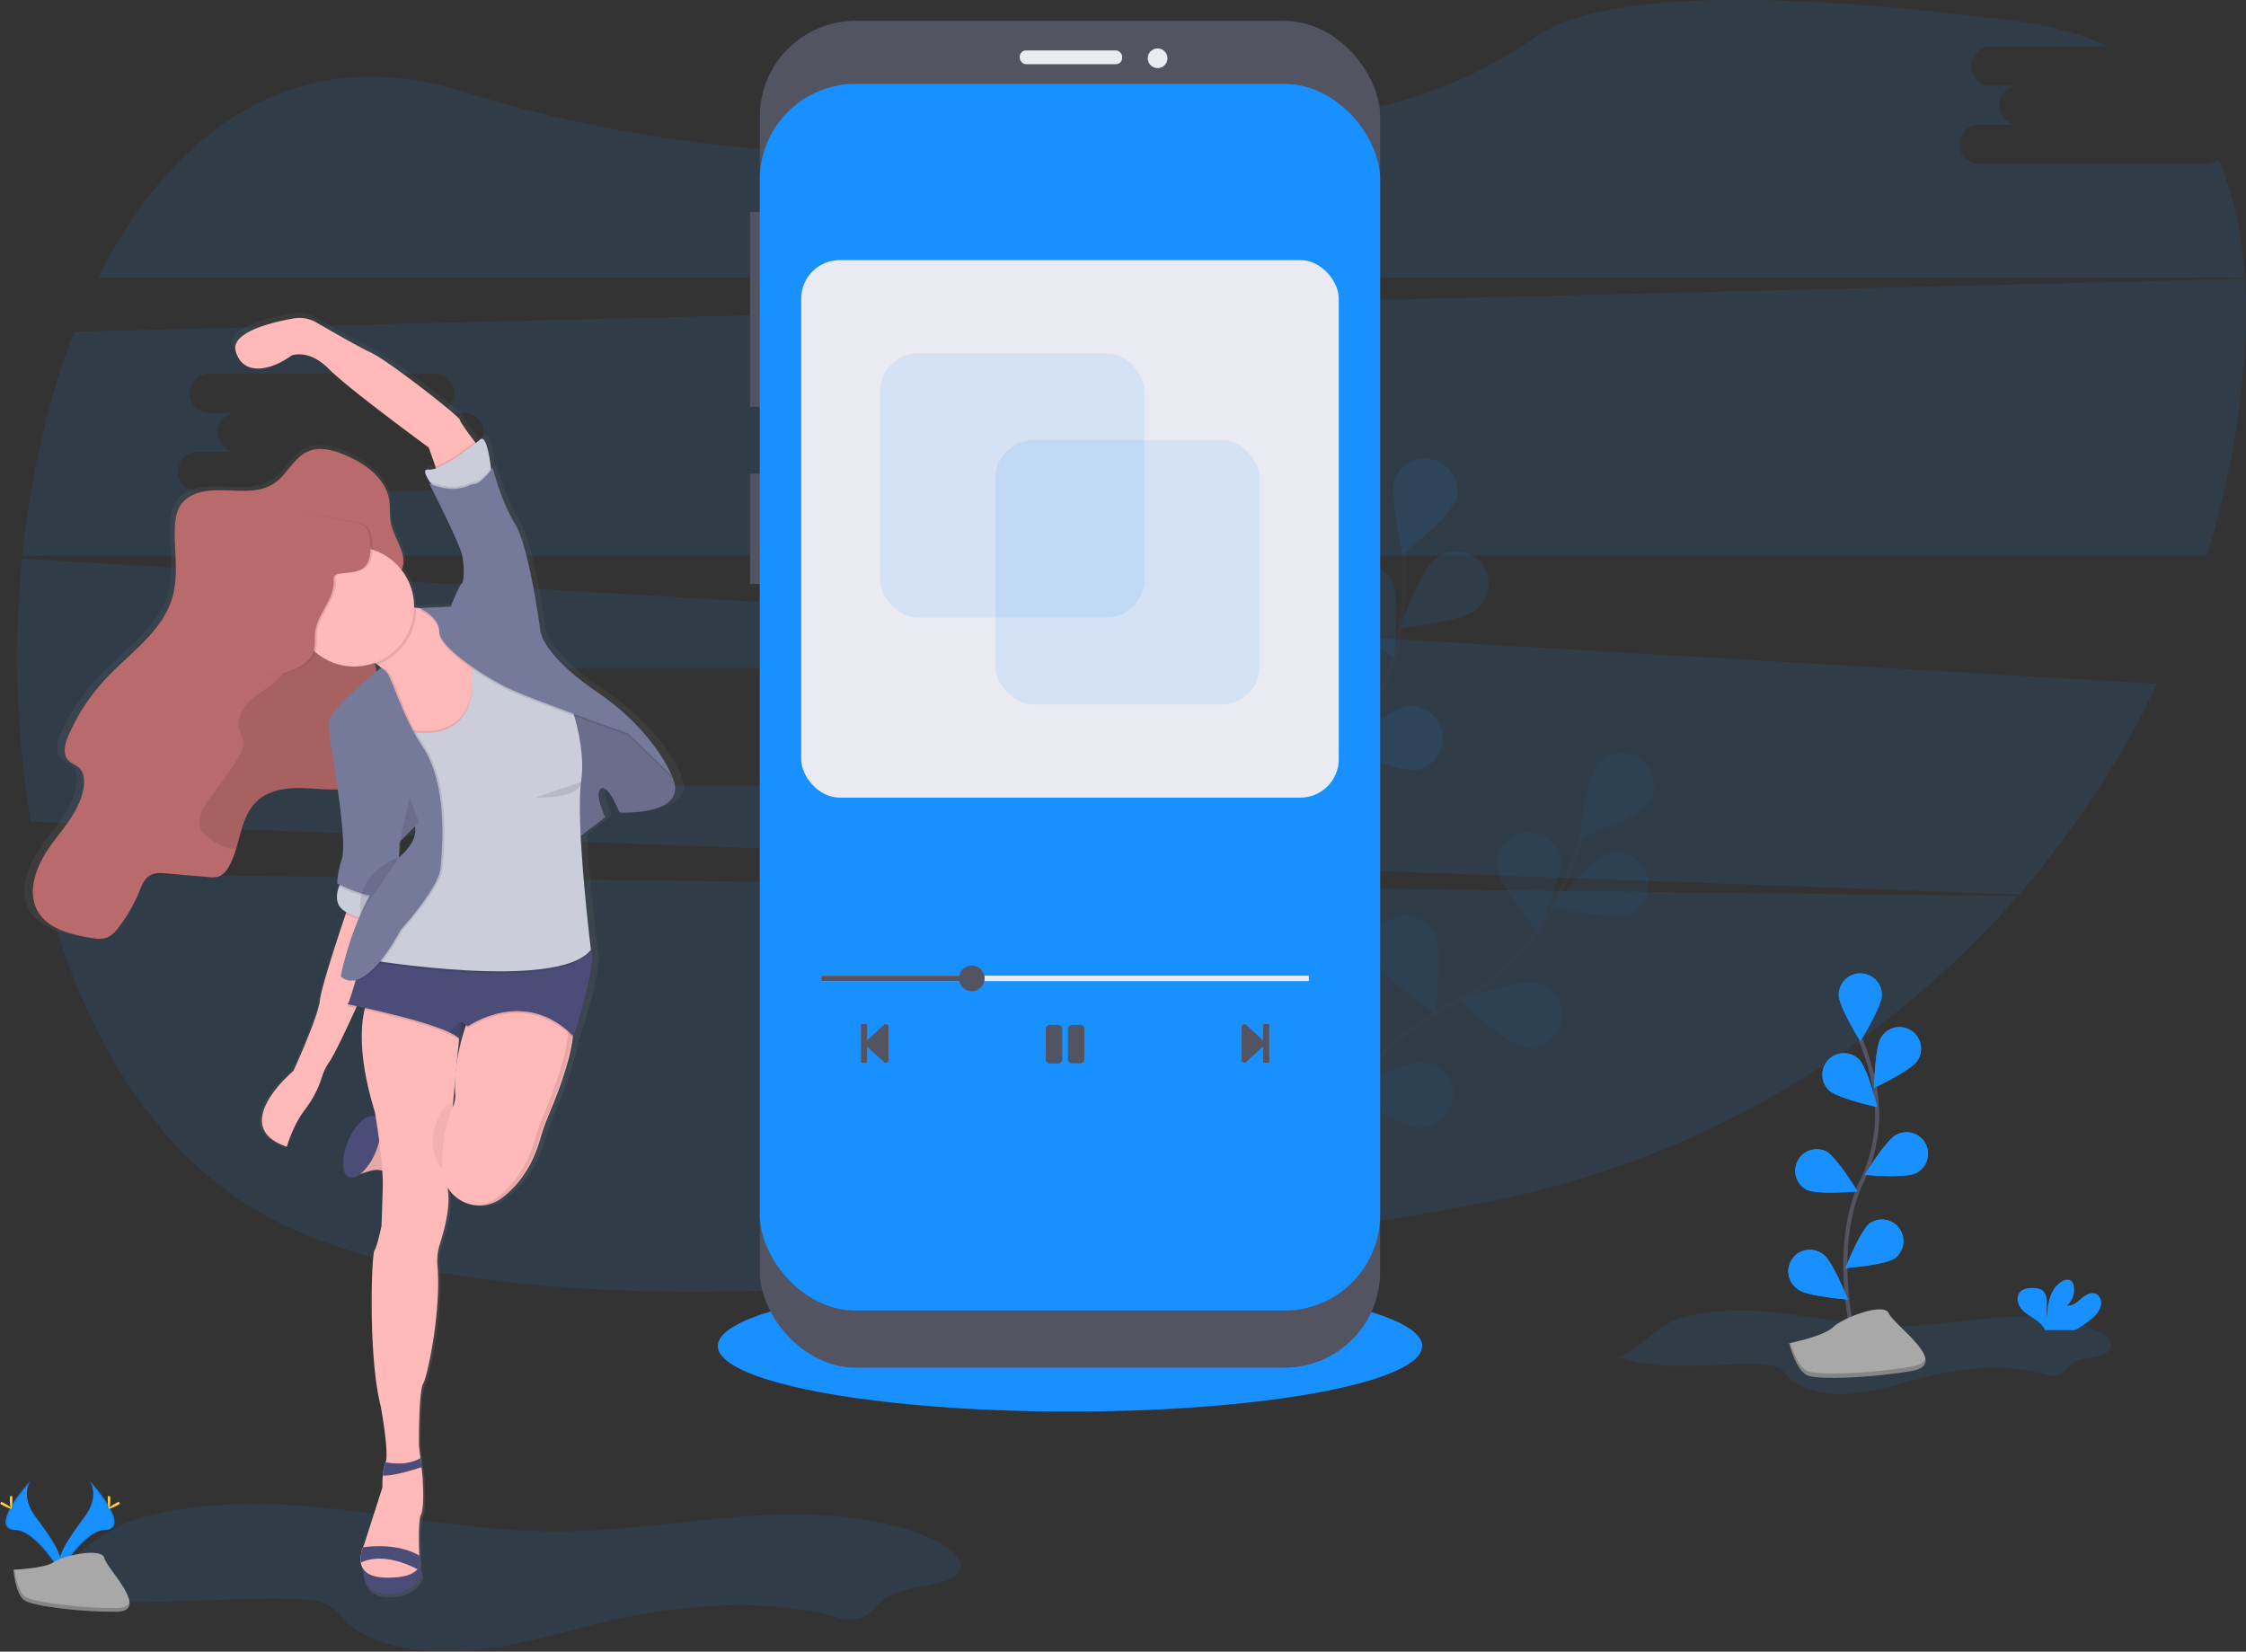 <svg data-name="Layer 1" xmlns="http://www.w3.org/2000/svg" width="1105.56" height="813.07"><rect width="100%" height="100%" fill="#333333" stroke="none"/><defs><linearGradient id="a" x1="221.48" y1="829.79" x2="221.48" y2="197.45" gradientUnits="userSpaceOnUse"><stop offset="0" stop-color="gray" stop-opacity=".25"/><stop offset=".54" stop-color="gray" stop-opacity=".12"/><stop offset="1" stop-color="gray" stop-opacity=".1"/></linearGradient></defs><path d="M796.51 668.08c20.68 7.49 45.91 2.93 69.38 3.46 3.21.08 6.61.29 9.19 1.58s3.84 3.39 5.61 5.19c6.57 6.67 20 8.82 31.82 7.68s22.57-4.88 33.69-7.73c19.21-4.94 41.16-7.18 60.11-1.8a14.52 14.52 0 0 0 5.43.86c4.16-.44 5.39-4 8.3-6.06 5.24-3.69 16.63-2.69 18.94-7.56 1.35-2.85-1.76-5.77-5.14-7.72-13-7.45-31.47-8.68-48.42-7.53s-33.64 4.32-50.64 4.33c-21.22 0-41.73-4.86-62.74-6.86-14.56-1.38-30.45-1.2-44.1 2.86-14.8 4.41-18.06 14.29-31.43 19.3z" fill="#1890ff" opacity=".1"/><ellipse cx="526.68" cy="662.61" rx="173.36" ry="32.29" fill="#1890ff"/><path d="M11.24 780.92c39.32 13.22 87.29 5.18 131.9 6.11 6.11.13 12.57.51 17.47 2.79s7.31 6 10.67 9.16c12.5 11.79 38.12 15.55 60.5 13.55s42.91-8.62 64-13.67c36.53-8.72 78.28-12.68 114.3-3.18 3.3.87 6.78 1.88 10.33 1.53 7.9-.78 10.25-7.1 15.77-10.72 10-6.52 31.63-4.75 36-13.34 2.57-5-3.34-10.2-9.77-13.64-24.62-13.16-59.84-15.33-92.06-13.3s-63.91 7.63-96.29 7.65c-40.28.05-79.28-8.56-119.28-12.08-27.67-2.44-57.88-2.14-83.83 5-28.1 7.83-34.29 25.28-59.71 34.14zM20.31 429.97c17.36 74.2 54.11 138.34 112.19 169.43 120.7 64.61 392.91 31.28 596.07-7a465.19 465.19 0 0 0 264.54-151.23zM1085.67 80.71H974.2a9.63 9.63 0 1 1 0-19.26h19.26a9.64 9.64 0 0 1 0-19.27H979.7a9.64 9.64 0 0 1 0-19.27h58.18c-12.91-6-27.95-10.27-45.38-12.51-158.64-20.37-215.28-6.87-235.27 6.97-24.65 17.1-52.15 29.68-81.53 35.74-97.92 20.19-280.92 44.49-446.84-7.78-82.47-26-143.75 17.92-180.49 91.28h1056.65c-1.38-21.32-5.51-41-13.09-58.24a9.58 9.58 0 0 1-6.26 2.34zM10.85 275.09a490.75 490.75 0 0 0 4.33 129.44l978.68 35.79a459.86 459.86 0 0 0 68-103.7zm387.08 92.36h-19.26a9.63 9.63 0 0 1 0 19.26H267.2a9.63 9.63 0 1 1 0-19.26h19.26a9.64 9.64 0 0 1 0-19.27H272.7a9.64 9.64 0 0 1 0-19.27h111.47a9.64 9.64 0 0 1 0 19.27h13.76a9.64 9.64 0 1 1 0 19.27zM1105.07 137.28L36.58 163.27c-13 33.42-21.61 71.19-25.59 110.34h1075.35a457.06 457.06 0 0 0 15.53-70.33c3.2-23.01 4.48-45.27 3.2-66zm-877.14 85.17h-19.26a9.63 9.63 0 1 1 0 19.26H97.2a9.63 9.63 0 1 1 0-19.26h19.26a9.64 9.64 0 0 1 0-19.27H102.7a9.64 9.64 0 0 1 0-19.27h111.47a9.64 9.64 0 0 1 0 19.27h13.76a9.64 9.64 0 1 1 0 19.27z" fill="#1890ff" opacity=".1"/><g opacity=".1"><path d="M632.89 590.01s28.2-69.48 80.89-95.28a113.61 113.61 0 0 0 51.58-50.08 191.17 191.17 0 0 0 12.93-32.47" fill="none" stroke="#535461" stroke-miterlimit="10" stroke-width="2"/><path d="M811.35 395.73c-5.49 6.9-33.9 17-33.9 17s3.42-29.95 8.91-36.85a16 16 0 0 1 25 19.87zM801.6 450.39c-8.36 2.81-37.69-4.18-37.69-4.18s19.15-23.28 27.51-26.09a16 16 0 0 1 10.18 30.27zM748.78 515c-8.64-1.8-30.42-22.63-30.42-22.63s28.28-10.43 36.91-8.64a16 16 0 1 1-6.49 31.27zM697.78 554.87c-8.81-.31-33.8-17.16-33.8-17.16s26.11-15.06 34.92-14.75a16 16 0 1 1-1.12 31.91zM736.61 426.68c1.13 8.75 20.23 32.07 20.23 32.07s12.57-27.4 11.44-36.15a16 16 0 0 0-31.67 4.08zM677.56 474.07c3.69 8 28.89 24.55 28.89 24.55s3.8-29.9.11-37.91a16 16 0 1 0-29 13.36zM626.48 528.01c2.3 8.52 24.3 29.08 24.3 29.08s8.79-28.83 6.51-37.35a16 16 0 1 0-30.84 8.27z" fill="#1890ff"/><path d="M811.35 395.73c-5.49 6.9-33.9 17-33.9 17s3.42-29.95 8.91-36.85a16 16 0 0 1 25 19.87zM801.6 450.39c-8.36 2.81-37.69-4.18-37.69-4.18s19.15-23.28 27.51-26.09a16 16 0 0 1 10.18 30.27zM748.78 515c-8.64-1.8-30.42-22.63-30.42-22.63s28.28-10.43 36.91-8.64a16 16 0 1 1-6.49 31.27zM697.78 554.87c-8.81-.31-33.8-17.16-33.8-17.16s26.11-15.06 34.92-14.75a16 16 0 1 1-1.12 31.91zM736.61 426.68c1.13 8.75 20.23 32.07 20.23 32.07s12.57-27.4 11.44-36.15a16 16 0 0 0-31.67 4.08zM677.56 474.07c3.69 8 28.89 24.55 28.89 24.55s3.8-29.9.11-37.91a16 16 0 1 0-29 13.36zM626.48 528.01c2.3 8.52 24.3 29.08 24.3 29.08s8.79-28.83 6.51-37.35a16 16 0 1 0-30.84 8.27z" opacity=".25"/></g><g opacity=".1"><path d="M612.87 488.39s3.56-74.92 44.69-116.71a113.55 113.55 0 0 0 32.05-64.34 190.4 190.4 0 0 0 1.43-34.93" fill="none" stroke="#535461" stroke-miterlimit="10" stroke-width="2"/><path d="M716.78 245.93c-2.89 8.33-26.36 27.25-26.36 27.25s-6.7-29.39-3.81-37.72a16 16 0 0 1 30.17 10.47zM725.78 300.72c-7 5.42-36.93 8.56-36.93 8.56s10.34-28.32 17.3-33.74a16 16 0 1 1 19.63 25.18zM697.29 379.2c-8.74 1.17-36.21-11.26-36.21-11.26s23.23-19.22 32-20.39a16 16 0 0 1 4.24 31.65zM662.4 433.74c-8.42 2.63-37.59-5-37.59-5s19.64-22.87 28.06-25.5a16 16 0 0 1 9.53 30.48zM656.56 299.9c4 7.88 29.72 23.55 29.72 23.55s2.77-30-1.19-37.89a16 16 0 0 0-28.53 14.34zM616.57 364.2c6.13 6.33 35.39 13.58 35.39 13.58s-6.33-29.47-12.47-35.81a16 16 0 1 0-22.92 22.23zM586.26 432.03c5 7.27 32.6 19.36 32.6 19.36s-1.26-30.12-6.24-37.4a16 16 0 1 0-26.36 18z" fill="#1890ff"/></g><path fill="#535461" d="M369.17 104.29h6.79v95.96h-6.79zM369.17 233.21h6.79v54.28h-6.79z"/><rect x="374.02" y="10.27" width="305.33" height="663" rx="47.1" ry="47.1" fill="#535461"/><rect x="374.02" y="41.29" width="305.33" height="603.87" rx="47.1" ry="47.1" fill="#1890ff"/><rect x="501.96" y="24.81" width="50.4" height="6.79" rx="3.08" ry="3.08" fill="#eaeaf3"/><circle cx="569.81" cy="28.69" r="4.85" fill="#eaeaf3"/><path d="M423.78 522.68v-18a.52.52 0 0 1 .52-.52h2a.51.51 0 0 1 .51.52v7.5l8.32-7.7a1.37 1.37 0 0 1 2.24 1.05v16.3a1.37 1.37 0 0 1-2.24 1.05l-8.35-7.66v7.46a.51.51 0 0 1-.51.52h-2a.52.52 0 0 1-.49-.52zM624.78 504.64v18a.51.51 0 0 1-.51.52h-2.05a.51.51 0 0 1-.51-.52v-7.5l-8.32 7.7a1.36 1.36 0 0 1-2.23-1.05v-16.26a1.36 1.36 0 0 1 2.23-1.05l8.32 7.66v-7.46a.51.51 0 0 1 .51-.52h2.05a.51.51 0 0 1 .51.48zM520.86 523.53h-4.08a2 2 0 0 1-2-2v-15a2 2 0 0 1 2-2h4.07a2 2 0 0 1 2 2v14.93a2 2 0 0 1-1.99 2.07zm12.9-2v-15a2 2 0 0 0-2-2h-4.07a2 2 0 0 0-2 2v14.93a2 2 0 0 0 2 2h4.07a2 2 0 0 0 2.02-2z" fill="#535461"/><path fill="#eaeaf3" d="M404.25 480.31h240v2.67h-240z"/><circle cx="478.36" cy="481.64" r="6.33" fill="#535461"/><path fill="#535461" d="M404.25 480.31h74.11v2.67h-74.11z"/><path d="M382 424.09s-8.56-21.81-37.66-41.27-28.76-31-28.76-31-5.47-40.82-12.66-52.22-11.3-27.85-11.3-27.85-.3.4-.79 1c0-.28-.06-.57-.1-.88-.73-6.04-2.61-17.37-5.73-13.87 0 0-.71.58-1.9 1.5l-.49-.63c-2.87-3.71-7.55-9.89-7.55-10.93 0-1.51-35.77-29-44.85-33.23-6.4-3-20.15-10.69-27.67-15a17.43 17.43 0 0 0-11.62-2c-11 1.91-32 6.86-29.18 16.32 3.76 12.75 18.31 9.23 28.24 2 0 0 8.74-3.35 18.66 6.55s50.68 39.09 50.68 39.09l3.39 9.4.32.9a8.91 8.91 0 0 1-3.71.61c-3.08-.39-1.82 2.63.43 6 .31.46.64.93 1 1.39-.41-.16-.81-.31-1.23-.5 0 0 .24.46.65 1.28l-.65-.27s15.75 30.2 16.77 35.91a46.93 46.93 0 0 1 .73 7.56c0 2.63-.38 4.68-1.07 5.19-1.37 1-5.48 11.41-5.48 11.41l-16.09.69c-.48-.05-1-.1-1.44-.17l-1-.15v-.38a29.17 29.17 0 0 0-6.51-18.37h.24c3.4-7.4-3.92-15.12-5.51-23.12a49.09 49.09 0 0 1-.5-7.87 30.23 30.23 0 0 0-.27-3.14c-1.65-11.05-12.15-18.42-22.38-22.62-6-2.49-13-4.34-18.94-1.68-6.94 3.08-10.29 11.19-16.55 15.5-10 6.89-23.61 2.14-35.55 4.18-4.63.79-9.32 2.84-12 6.75-2.36 3.42-2.9 7.79-3 11.95-.29 11.07 1.93 22.38-1 33-4.75 17.36-21.32 28-33.71 40.92a99.83 99.83 0 0 0-19 28.17c-1.77 3.95-3.14 9-.29 12.26 1.63 1.83 4.21 2.49 5.91 4.24 2.17 2.23 2.46 5.72 2.06 8.82-1.49 11.53-10.15 20.48-17 29.84s-12.06 22.22-6.26 32.24c5 8.63 15.94 11.21 25.68 13 3.1.56 6.39 1.11 9.33 0 2.65-1 4.62-3.3 6.36-5.59a78.67 78.67 0 0 0 9.92-17.14c1.26-3 2.51-6.29 5.28-8 2.45-1.47 5.51-1.28 8.37-1.05l21.38 1.76a12.13 12.13 0 0 0 5.4-.37 10.17 10.17 0 0 0 4.68-4.56 41.16 41.16 0 0 0 3.82-9.08c2.57-8.32 4-17.24 10-23.2 5.42-5.31 13.44-6.9 21-7 4.62 0 9.23.42 13.84.61 1.29.06 2.6.1 3.89.1.87 0 1.74 0 2.61-.05 1.71 11.86 3.82 29.42 2.17 34.28-2.57 7.56-2.4 12.42-2.4 12.42l1.18.58c-.11.27-.22.55-.33.85-1.24 3.35-2.11 8.28 1.72 11.41a14.72 14.72 0 0 0 2 1.34l-.29.84c-3.73 10.82-12.29 36.13-13.09 42.86-1 8.64-13.35 34.91-13.35 34.91s-33.55 27.59-3.34 37.58c0 0 2.94-10.43 9.25-18.52a51 51 0 0 0 8.5-16.08 26.13 26.13 0 0 1 3.52-7.1c2.69-3.82 8.38-15.55 13.7-27l4.26.91c-2.14 9.25-2.71 25.2 5.24 50.57l.44 2.59a2.65 2.65 0 0 0-.55-.3c-3.8-1.57-9.76 3.84-13.32 12.1-3.25 7.55-3.38 14.86-.45 17.25a3.4 3.4 0 0 0 .89.55 4.37 4.37 0 0 0 3.25-.1.84.84 0 0 0 .14-.06 9.65 9.65 0 0 0 2.35-1.38c2.86-.71 5.78-2.08 8.72-1.93a10.44 10.44 0 0 1 2.29.38c.2 3 .3 5.91.22 8.39-.39 13.22-.63 19-.63 19s-1.94 9.81-3.48 12.2-3.2 53 3.21 77.27c0 0 4.37 23.53 2.44 27.55v.08a21.81 21.81 0 0 0-1.43 6.63 57.43 57.43 0 0 0-.19 5.88l-9.25 28.31s-.25.5-.58 1.32a15.16 15.16 0 0 0-1.1 7.6 7.62 7.62 0 0 0 1.36 3.32S225 830 239.06 829.78s16.52-9.64 16.52-9.64l-1-4.41a3.69 3.69 0 0 0 .17-1.09s-.1-1.55-.21-3.88c-.25-6.13-.54-17.64.86-20.28 1.92-3.65.76-19.25.76-19.25l-.51-4.25-.53-4.44-.75-6.29s-.22-26.8 2.13-30.7c2.18-3.61 9.26-36.5 7.16-58.54a26.4 26.4 0 0 1 1.27-10.69c2.1-6.48 5-17.27 4.2-24.9-.08-.73-.13-1.67-.15-2.8a19 19 0 0 0 14.68 8.64h-.28.76a18.66 18.66 0 0 0 12.06-3.7c7.19-5.32 15-14.19 19.34-28.83a105 105 0 0 1 4.27-12c4-9.15 10.84-26.34 12.32-38.65l.43.42s9.6-28.56 9.33-39.72a9.73 9.73 0 0 0-.6-4.32l-.11-.88a.69.69 0 0 1 .11-.13s-3.79-29.9-5.13-55.4l12.32-9.19s-5.82-12-2.06-14.25 9.25 11.9 9.25 11.9 36.61 2.05 26.33-18.42zm-137.46 33.05l7.81-7.85c.75 4.31-1.07 9.48-8 15.4l-.24.08c.43-4.3.43-7.63.43-7.63zm-9.35-86.29s-.9.69-2.36 1.86c-.25-1.42-.51-2.85-.79-4.27.44.27.87.54 1.28.84a16.37 16.37 0 0 1 1.87 1.57zm39.44 184.7l1-8.31 2.19 1.43a105.73 105.73 0 0 0-4.42 17.76c.52-5.31.93-9.28 1.1-11zm-2 26.59a12 12 0 0 1-.57 4.61h-.54c.34-3.87.68-7.65 1-11.18a64.91 64.91 0 0 0 .14 6.57z" transform="translate(-47.22 -43.47)" fill="url(#a)"/><path d="M172.25 566.83v11c4.39 1.63 9-2.16 13.68-1.92 2.73.13 5.21 1.65 7.91 2.11a2.58 2.58 0 0 0 2-.29 2.91 2.91 0 0 0 .82-1.89c1-5.85 2.1-20-7-21-6.72-.77-9.29 11.21-17.41 11.99z" fill="#ffb9b9"/><path d="M172.25 566.83v11c4.39 1.63 9-2.16 13.68-1.92 2.73.13 5.21 1.65 7.91 2.11a2.58 2.58 0 0 0 2-.29 2.91 2.91 0 0 0 .82-1.89c1-5.85 2.1-20-7-21-6.72-.77-9.29 11.21-17.41 11.99z" opacity=".1"/><path d="M184.83 567.31c-2.55 6-6.36 10.53-9.67 11.87a.84.84 0 0 1-.14.06 4.19 4.19 0 0 1-3.16.09 3 3 0 0 1-.87-.54c-2.85-2.38-2.73-9.64.44-17.14 3.46-8.2 9.27-13.58 13-12s3.87 9.46.4 17.66zM179.13 769.9l-.19 2.62s-1.23 12.3 12.44 12.13 16.08-9.58 16.08-9.58l-1.41-6.25z" fill="#4c4c78"/><path d="M226 511.23s-6.62 64.87-5.37 76.37c.82 7.58-2 18.3-4.09 24.74a26.72 26.72 0 0 0-1.23 10.61c2 21.9-4.85 54.57-7 58.15-2.29 3.88-2.08 30.5-2.08 30.5l.73 6.25.52 4.41.49 4.22s1.13 15.5-.74 19.12c-1.36 2.63-1.08 14.06-.83 20.15.1 2.31.2 3.85.2 3.85a4.48 4.48 0 0 1-1.14 2.92c-1.69 2.08-5.88 4.44-16.23 4.08-8.27-.29-11-3.74-11.64-7.38a15.34 15.34 0 0 1 1.07-7.55c.32-.82.57-1.31.57-1.31l9-28.13a56.65 56.65 0 0 1 .19-5.84 21.81 21.81 0 0 1 1.39-6.58v-.08c1.88-4-2.38-27.37-2.38-27.37-6.24-24.13-4.62-74.38-3.12-76.76s3.47-12.07 3.47-12.07.24-5.75.62-18.88-3.88-37.24-3.88-37.24c-14.12-46-.62-60.88-.62-60.88l42.12 9.88z" fill="#ffb9b9"/><path d="M207.51 722.26c-4.58 1.52-14 4.41-19.06 4.13a21.81 21.81 0 0 1 1.39-6.58c4.13.83 11.13 1.44 17.15-2zM205.49 772.53c-6.22-3.26-17.94-7.9-27.87-3.3a15.34 15.34 0 0 1 1.07-7.55c5.77-.77 18-1.49 27.74 4.08.1 2.31.2 3.85.2 3.85a4.48 4.48 0 0 1-1.14 2.92z" fill="#4c4c78"/><path d="M186.71 444.65v25.66s-19.16 44.59-24.79 52.75a26 26 0 0 0-3.43 7.05 50.91 50.91 0 0 1-8.28 16c-6.14 8-9 18.39-9 18.39-29.41-9.92 3.25-37.33 3.25-37.33s12-26.09 13-34.67c.78-6.69 9.11-31.83 12.74-42.58 1-3 1.68-4.92 1.68-4.92z" fill="#ffb9b9"/><path d="M228 544.53s-10.29-7-14.29 12 11.34 24 11.34 24z" fill="none"/><path d="M228 544.53s-10.29-7-14.29 12 11.34 24 11.34 24z" opacity=".05"/><path d="M232.21 497.32s-9.54 20.9-8.12 41.33a11.83 11.83 0 0 1-.9 5.52 71.9 71.9 0 0 0-5.41 31.65v.6a18.26 18.26 0 0 0 29.18 13.35c7-5.29 14.61-14.1 18.83-28.64a108.45 108.45 0 0 1 4.16-11.92c5-11.69 14.63-36.61 11.74-47.39-3.81-14.29-49.48-4.5-49.48-4.5z" fill="#ffb9b9"/><path d="M281.16 501.82c-1.67-6.25-11.29-7.9-21.6-7.79 9.53.12 18 2 19.6 7.79 2.88 10.78-6.77 35.7-11.74 47.39a105.11 105.11 0 0 0-4.16 11.92c-4.23 14.54-11.83 23.36-18.83 28.64a18 18 0 0 1-9.93 3.66 17.93 17.93 0 0 0 11.93-3.66c7-5.28 14.6-14.1 18.83-28.64a105.11 105.11 0 0 1 4.16-11.92c4.97-11.68 14.62-36.61 11.74-47.39z" opacity=".1"/><path d="M180.13 464.61s-7.38 29-9 30.75c0 0 48 9.62 54.87 16.87l1-8.25 3.38 2.25s27.75-19.75 52 5c0 0 11.87-36 8.5-42.75s-43.88-.87-43.88-.87z" opacity=".1"/><path d="M180.13 463.61s-7.38 29-9 30.75c0 0 48 9.62 54.87 16.87l1-8.25 3.38 2.25s27.75-19.75 52 5c0 0 11.87-36 8.5-42.75s-43.88-.87-43.88-.87z" fill="#4c4c78"/><path d="M178.78 290.84a21.8 21.8 0 0 0 .09 4.52c.33 3 .79 6 1.3 9 .15.88.31 1.75.47 2.62 1.58 8.58 3.62 17.09 5 25.71a125 125 0 0 1 1.46 13.32 73.39 73.39 0 0 1-2.13 23.52 47.19 47.19 0 0 1-5.2 12.14 15.37 15.37 0 0 1-3.6 4.32 9.9 9.9 0 0 1-1 .63 16.17 16.17 0 0 1-6.7 1.82c-1.59.15-3.18.2-4.78.2-1.26 0-2.53 0-3.79-.1-4.49-.19-9-.64-13.47-.61-7.35.06-15.16 1.64-20.44 6.92-5.92 5.92-7.27 14.78-9.77 23a41.87 41.87 0 0 1-3.72 9 10 10 0 0 1-4.56 4.53 11.5 11.5 0 0 1-5.26.37L81.82 430c-2.78-.23-5.76-.42-8.15 1.05-2.69 1.65-3.91 4.93-5.14 7.9a78.36 78.36 0 0 1-9.66 17c-1.69 2.27-3.61 4.52-6.19 5.55-2.86 1.13-6.06.59-9.08 0-9.48-1.76-20.12-4.32-25-12.89-5.65-10-.53-22.73 6.09-32s15.09-18.08 16.54-29.55c.39-3.08.11-6.55-2-8.76-1.66-1.74-4.17-2.4-5.75-4.21-2.78-3.21-1.45-8.26.28-12.18a99.29 99.29 0 0 1 18.51-28c12.07-12.82 28.2-23.4 32.82-40.64 2.83-10.59.67-21.83.95-32.82.1-4.14.63-8.48 2.93-11.88 2.63-3.88 7.19-5.92 11.7-6.7 11.62-2 24.85 2.69 34.61-4.15 6.09-4.28 9.36-12.34 16.11-15.4 5.81-2.64 12.56-.8 18.44 1.67 10 4.17 20.18 11.49 21.79 22.47a29.6 29.6 0 0 1 .26 3.12 49.71 49.71 0 0 0 .49 7.82c1.55 7.94 8.67 15.61 5.36 23-10.18 1.26-18.13 1.29-18.95 10.44z" fill="#b96b6b"/><path d="M184.97 369.53c-3.61 5.44-6.67 11.27-9.76 17.09a16.17 16.17 0 0 1-6.7 1.82c-1.59.15-3.18.2-4.78.2-1.26 0-2.53 0-3.79-.1-4.49-.19-9-.64-13.47-.61-7.35.06-15.16 1.64-20.44 6.92-5.92 5.92-7.27 14.78-9.77 23h-1.08c-5.2 0-9.77-3.29-13.76-6.61a9.84 9.84 0 0 1-2.61-2.85 7.53 7.53 0 0 1-.62-4.28c.58-5.79 4.53-10.59 8.08-15.19a169.61 169.61 0 0 0 10.67-15.54c1.5-2.45 3-5.16 2.73-8-.2-2.3-1.49-4.35-2-6.59-1.37-5.76 2.51-11.5 7.07-15.27s10-6.52 13.83-11.05 5.66-10.79 6.09-16.84c.31-4.25.18-9 3.07-12.13 4.26-4.63 10.85-1.76 16.14-1.32 5.52.47 10.93 1.2 16.34 2.13.15.88.31 1.75.47 2.62 1.58 8.58 3.62 17.09 5 25.71a125 125 0 0 1 1.46 13.32 73.39 73.39 0 0 1-2.17 23.57z" opacity=".1"/><path d="M235.88 220.31l-20 13.67-1.53-4.33-3.3-9.34s-39.67-29-49.34-38.83-18.16-6.5-18.16-6.5c-9.67 7.17-23.84 10.67-27.5-2-2.73-9.4 17.7-14.31 28.41-16.21a16.67 16.67 0 0 1 11.31 2c7.32 4.26 20.71 11.93 26.94 14.88 8.84 4.16 43.67 31.5 43.67 33 0 1 4.55 7.18 7.35 10.86 1.25 1.65 2.15 2.8 2.15 2.8z" fill="#ffb9b9"/><path d="M274.88 341.65l9 71.33 14-10.66s-5.67-12-2-14.16 9 11.82 9 11.82 35.67 2 25.67-18.33l-11.34-14.67-22.33-15.85z" fill="#757a9b"/><path d="M274.88 341.65l9 71.33 14-10.66s-5.67-12-2-14.16 9 11.82 9 11.82 35.67 2 25.67-18.33l-11.34-14.67-22.33-15.85z" opacity=".1"/><path d="M241.21 338.31l-4.33 36-28.88 2.34s-30.81-8.79-19.45-30.34c5.16-9.8 1.92-15.67-2.76-19.11a28.88 28.88 0 0 0-11.4-4.55s-.84-55 8.82-36.34c4.34 8.39 13.19 11.73 21.62 12.87a69.1 69.1 0 0 0 20.05-.53z" fill="#ffb9b9"/><path d="M204.84 299.65a29.45 29.45 0 0 1-19.06 27.55 28.88 28.88 0 0 0-11.4-4.55s-.84-55 8.82-36.34c4.34 8.39 13.19 11.73 21.62 12.87.02.16.02.35.02.47z" opacity=".1"/><circle cx="174.39" cy="298.65" r="29.45" fill="#ffb9b9"/><path d="M235.88 220.31l-20 13.67-1.53-4.33c5.95-1.95 15.12-8.8 19.38-12.14 1.25 1.65 2.15 2.8 2.15 2.8z" opacity=".1"/><path d="M242.05 233.98l-.84 3.83-23.33 7.5a85.94 85.94 0 0 1-6.41-8.22c-2.19-3.33-3.42-6.33-.42-5.94 6.5.83 25-14.5 25-14.5 3.09-3.47 4.9 7.79 5.63 13.8.25 2.08.37 3.53.37 3.53z" fill="#cbcdda"/><path d="M186.71 444.65v9.15c-2 0-10.84-.45-16.51-3.9 1-3 1.68-4.92 1.68-4.92z" opacity=".1"/><path d="M191.05 435.65l-1.27 5.66-2.63 11.5s-12.5 0-18.58-5.08c-3.73-3.11-2.89-8-1.68-11.33a20.94 20.94 0 0 1 1.68-3.59z" fill="#cbcdda"/><path d="M191.05 435.65l-1.27 5.66c-5.91 3.12-19.43-3.2-22.89-4.91a20.94 20.94 0 0 1 1.68-3.59z" opacity=".1"/><path d="M167.71 365.15l-3.16 12.17s6.33 37.83 3.83 45.33-2.33 12.33-2.33 12.33 18.33 9.67 24.5 4.84 6.16-25.29 6.16-25.29l13-13.33-16.5-23.83z" fill="#757a9b"/><path d="M230.38 317.53s15.75 52.75-35.5 40.5l14.83 58.25-29.58 55s94.75 16 110.75-4.75c0 0-7.75-62.5-4.75-83.5s-9.5-53.76-16.25-55.88-39.5-9.62-39.5-9.62z" opacity=".1"/><path d="M230.38 319.53s15.75 52.75-35.5 40.5l14.83 58.25-29.58 55s94.75 16 110.75-4.75c0 0-7.75-62.5-4.75-83.5s-9.5-53.76-16.25-55.88-39.5-9.62-39.5-9.62z" opacity=".1"/><path d="M230.38 318.53s15.75 52.75-35.5 40.5l14.83 58.25-29.58 55s94.75 16 110.75-4.75c0 0-7.75-62.5-4.75-83.5s-9.5-53.76-16.25-55.88-39.5-9.62-39.5-9.62z" fill="#cbcdda"/><path d="M230.71 240.03c-3 1.4-9.74 3.24-19.5-1.05 0 0 15.34 30 16.34 35.67s1 12.67-.34 13.67-5.33 11.33-5.33 11.33l-15.67.69s10 4 10 11.64 22 22 33.67 27.67 59.33 22.37 59.33 22.37l21.34 20.63s-8.34-21.67-36.67-41-28-30.83-28-30.83-5.33-40.5-12.33-51.84-11-27.66-11-27.66-5.6 7.72-8.93 7.93a8.22 8.22 0 0 0-2.91.78z" opacity=".1"/><path d="M242.05 233.98l-.84 3.83-23.33 7.5a85.94 85.94 0 0 1-6.41-8.22c9.63 4.15 16.24 2.33 19.24.94a8 8 0 0 1 2.91-.78c2.53-.16 6.36-4.64 8.06-6.8.25 2.08.37 3.53.37 3.53z" opacity=".1"/><path d="M230.71 239.03c-3 1.4-9.74 3.24-19.5-1.05 0 0 15.34 30 16.34 35.67s1 12.67-.34 13.67-5.33 11.33-5.33 11.33l-15.67.69s10 4 10 11.64 22 22 33.67 27.67 59.33 22.37 59.33 22.37l21.34 20.63s-8.34-21.67-36.67-41-28-30.83-28-30.83-5.33-40.5-12.33-51.84-11-27.66-11-27.66-5.6 7.72-8.93 7.93a8.22 8.22 0 0 0-2.91.78z" fill="#757a9b"/><path d="M155.34 320.86c1-3.15.4-6.58.82-9.86 1.12-8.89 9.49-16.05 9.1-25a4 4 0 0 1 .35-2.46 3.21 3.21 0 0 1 2.17-1.07c4.36-.79 9.37-.37 12.61-3.39s3.16-8.49 2.67-13.09c-.27-2.47-.66-5.19-2.55-6.82a9.83 9.83 0 0 0-4.37-1.79q-8.18-1.86-16.45-3.25c-5.56-.94-11.41-1.69-16.7.26s-9.4 6.53-13.17 10.9c-3.55 4.11-7.34 9.05-6.34 14.4.55 2.9 2.44 5.33 3.7 8a19.38 19.38 0 0 1-1 18.1c-2.62 4.24-7 7.59-8.06 12.45-1 4.54 1.31 9.48 5.19 12.05 7.95 5.24 28.9.5 32.03-9.43z" opacity=".1"/><path d="M154.34 320.86c1-3.15.4-6.58.82-9.86 1.12-8.89 9.49-16.05 9.1-25a4 4 0 0 1 .35-2.46 3.21 3.21 0 0 1 2.17-1.07c4.36-.79 9.37-.37 12.61-3.39s3.16-8.49 2.67-13.09c-.27-2.47-.66-5.19-2.55-6.82a9.83 9.83 0 0 0-4.37-1.79q-8.18-1.86-16.45-3.25c-5.56-.94-11.41-1.69-16.7.26s-9.4 6.53-13.17 10.9c-3.55 4.11-7.34 9.05-6.34 14.4.55 2.9 2.44 5.33 3.7 8a19.38 19.38 0 0 1-1 18.1c-2.62 4.24-7 7.59-8.06 12.45-1 4.54 1.31 9.48 5.19 12.05 7.95 5.24 28.9.5 32.03-9.43z" fill="#b96b6b"/><path d="M188.61 328.76s-24.73 19.56-25.56 26.06 2.66 21.83 2.66 21.83l24.67 15.5s28.5 11.17 7.17 29.83-28.84 58.67-28.84 58.67 10.34 12.33 29.67-23.12c0 0 18.67-20.33 19.5-30.33s3.74-40.67-8.88-59.67c-8.33-12.54-12.86-26.62-16.12-33.91a9.14 9.14 0 0 0-4.27-4.86z" opacity=".1"/><path d="M187.61 328.76s-24.73 19.56-25.56 26.06 2.66 21.83 2.66 21.83l24.67 15.5s28.5 11.17 7.17 29.83-28.84 58.67-28.84 58.67 10.34 12.33 29.67-23.12c0 0 18.67-20.33 19.5-30.33s3.74-40.67-8.88-59.67c-8.33-12.54-12.86-26.62-16.12-33.91a9.14 9.14 0 0 0-4.27-4.86z" fill="#757a9b"/><path d="M196.55 421.98s-21.7 6.8-19.06 28M201.74 392.65l-5.03 21.84 9.5-9.74-4.47-12.1zM227 502.99l-6.48 4.91 5.48 3.34 1-8.25zM263.38 392.65s22.3.72 22.75-7.67" opacity=".1"/><path d="M44.08 728.86s5.5 7.19-2.53 18-14.65 20-12 26.76c0 0 12.11-20.14 22-20.42s3.38-12.22-7.47-24.34z" fill="#1890ff"/><path d="M44.08 728.86a9.05 9.05 0 0 1 1.13 2.25c9.62 11.31 14.74 21.86 5.49 22.12-8.61.3-18.92 15.65-21.42 19.54a7 7 0 0 0 .3.88s12.11-20.14 22-20.42 3.35-12.25-7.5-24.37z" opacity=".1"/><path d="M54.3 738.02c0 2.53-.29 4.58-.64 4.58s-.63-2.05-.63-4.58.35-1.34.7-1.34.57-1.15.57 1.34z" fill="#ffd037"/><path d="M57.78 741.04c-2.22 1.21-4.16 1.94-4.32 1.63s1.49-1.54 3.71-2.75 1.35-.33 1.52 0 1.33-.09-.91 1.12z" fill="#ffd037"/><path d="M15.07 728.86s-5.5 7.19 2.53 18 14.65 20 12 26.76c0 0-12.12-20.14-22-20.42s-3.38-12.22 7.47-24.34z" fill="#1890ff"/><path d="M15.07 728.86a9.05 9.05 0 0 0-1.13 2.25C4.32 742.42-.8 752.97 8.45 753.23c8.61.25 18.94 15.65 21.42 19.54a9.06 9.06 0 0 1-.29.88S17.46 753.53 7.6 753.23s-3.38-12.25 7.47-24.37z" opacity=".1"/><path d="M4.85 738.02c0 2.53.29 4.58.64 4.58s.63-2.05.63-4.58-.35-1.34-.7-1.34-.57-1.15-.57 1.34z" fill="#ffd037"/><path d="M1.35 741.04c2.22 1.21 4.16 1.94 4.32 1.63s-1.49-1.54-3.71-2.75-1.35-.33-1.52 0-1.31-.09.91 1.12z" fill="#ffd037"/><path d="M6.6 772.71s15.36-.47 20-3.76 23.63-7.24 24.78-1.95 23.08 26.29 5.74 26.43-40.34-2.7-44.92-5.51-5.6-15.21-5.6-15.21z" fill="#a8a8a8"/><path d="M57.42 791.59c-17.34.14-40.29-2.7-44.91-5.51-3.52-2.15-4.92-9.84-5.39-13.39H6.6s1 12.39 5.6 15.21 27.58 5.63 44.91 5.53c5 0 6.73-1.82 6.64-4.46-.7 1.56-2.61 2.56-6.33 2.62z" opacity=".2"/><path d="M1030.32 648.53a11.72 11.72 0 0 0 3.83-5.78c.5-2.3-.48-5.06-2.68-5.9-2.46-.94-5.09.77-7.08 2.49s-4.28 3.69-6.89 3.32a10.45 10.45 0 0 0 3.24-9.81 4 4 0 0 0-.9-2c-1.36-1.46-3.84-.83-5.47.32-5.2 3.65-6.65 10.72-6.68 17.07-.53-2.29-.08-4.68-.1-7s-.66-5-2.64-6.22a8 8 0 0 0-4-.95c-2.34-.09-4.94.15-6.54 1.86-2 2.12-1.47 5.69.26 8s4.35 3.81 6.77 5.42a15 15 0 0 1 4.83 4.61 4.83 4.83 0 0 1 .36.83h14.65a41.06 41.06 0 0 0 9.04-6.26z" fill="#1890ff"/><path d="M913.88 664.26s-14.05-47.73 2.63-82.83a75.34 75.34 0 0 0 6.1-47.27 127.17 127.17 0 0 0-6.69-22.19" fill="none" stroke="#535461" stroke-miterlimit="10" stroke-width="2"/><path d="M926.3 489.78c0 5.84-10.59 22.8-10.59 22.8s-10.59-17-10.59-22.8a10.59 10.59 0 0 1 21.18 0zM943.78 522.16c-3.18 4.91-21.28 13.39-21.28 13.39s.33-20 3.5-24.89a10.59 10.59 0 1 1 17.78 11.5zM943.03 577.53c-5.22 2.63-25.12.81-25.12.81s10.37-17.08 15.59-19.72a10.59 10.59 0 1 1 9.53 18.91zM933.03 619.25c-4.71 3.48-24.63 5-24.63 5s7.33-18.59 12-22.07a10.59 10.59 0 0 1 12.6 17zM900.29 536.68c4.19 4.08 23.73 8.3 23.73 8.3s-4.78-19.41-9-23.48a10.583 10.583 0 1 0-14.75 15.18zM889.2 585.65c5.22 2.64 25.13.82 25.13.82s-10.37-17.09-15.55-19.72a10.59 10.59 0 0 0-9.54 18.9zM884.96 634.73c4.7 3.47 24.63 5 24.63 5s-7.34-18.6-12-22.08a10.59 10.59 0 1 0-12.59 17z" fill="#1890ff"/><path d="M926.3 489.78c0 5.84-10.59 22.8-10.59 22.8s-10.59-17-10.59-22.8a10.59 10.59 0 0 1 21.18 0zM943.78 522.16c-3.18 4.91-21.28 13.39-21.28 13.39s.33-20 3.5-24.89a10.59 10.59 0 1 1 17.78 11.5zM943.03 577.53c-5.22 2.63-25.12.81-25.12.81s10.37-17.08 15.59-19.72a10.59 10.59 0 1 1 9.53 18.91zM933.03 619.25c-4.71 3.48-24.63 5-24.63 5s7.33-18.59 12-22.07a10.59 10.59 0 0 1 12.6 17zM900.29 536.68c4.19 4.08 23.73 8.3 23.73 8.3s-4.78-19.41-9-23.48a10.583 10.583 0 1 0-14.75 15.18zM889.2 585.65c5.22 2.64 25.13.82 25.13.82s-10.37-17.09-15.55-19.72a10.59 10.59 0 0 0-9.54 18.9zM884.96 634.73c4.7 3.47 24.63 5 24.63 5s-7.34-18.6-12-22.08a10.59 10.59 0 1 0-12.59 17z" fill="#1890ff"/><path d="M880.67 661.25s17.11-3.4 21.67-7.93 25.1-12.46 27.38-6.8 30.8 24.92 11.41 28.32-45.63 4.53-51.34 2.26-9.12-15.85-9.12-15.85z" fill="#a8a8a8"/><path d="M941.13 672.73c-19.39 3.4-45.63 4.53-51.34 2.27-4.34-1.73-7.36-10-8.55-13.87l-.57.12s3.42 13.59 9.12 15.85 32 1.14 51.34-2.26c5.6-1 7.2-3.29 6.59-6.2-.47 1.89-2.42 3.36-6.59 4.09z" opacity=".2"/><rect x="394.38" y="128.05" width="264.61" height="264.61" rx="18.95" ry="18.95" fill="#eaeaf3"/><rect x="433.21" y="173.85" width="130.19" height="130.19" rx="18.95" ry="18.95" fill="#1890ff" opacity=".1"/><rect x="489.95" y="216.65" width="130.19" height="130.19" rx="18.95" ry="18.95" fill="#1890ff" opacity=".1"/></svg>